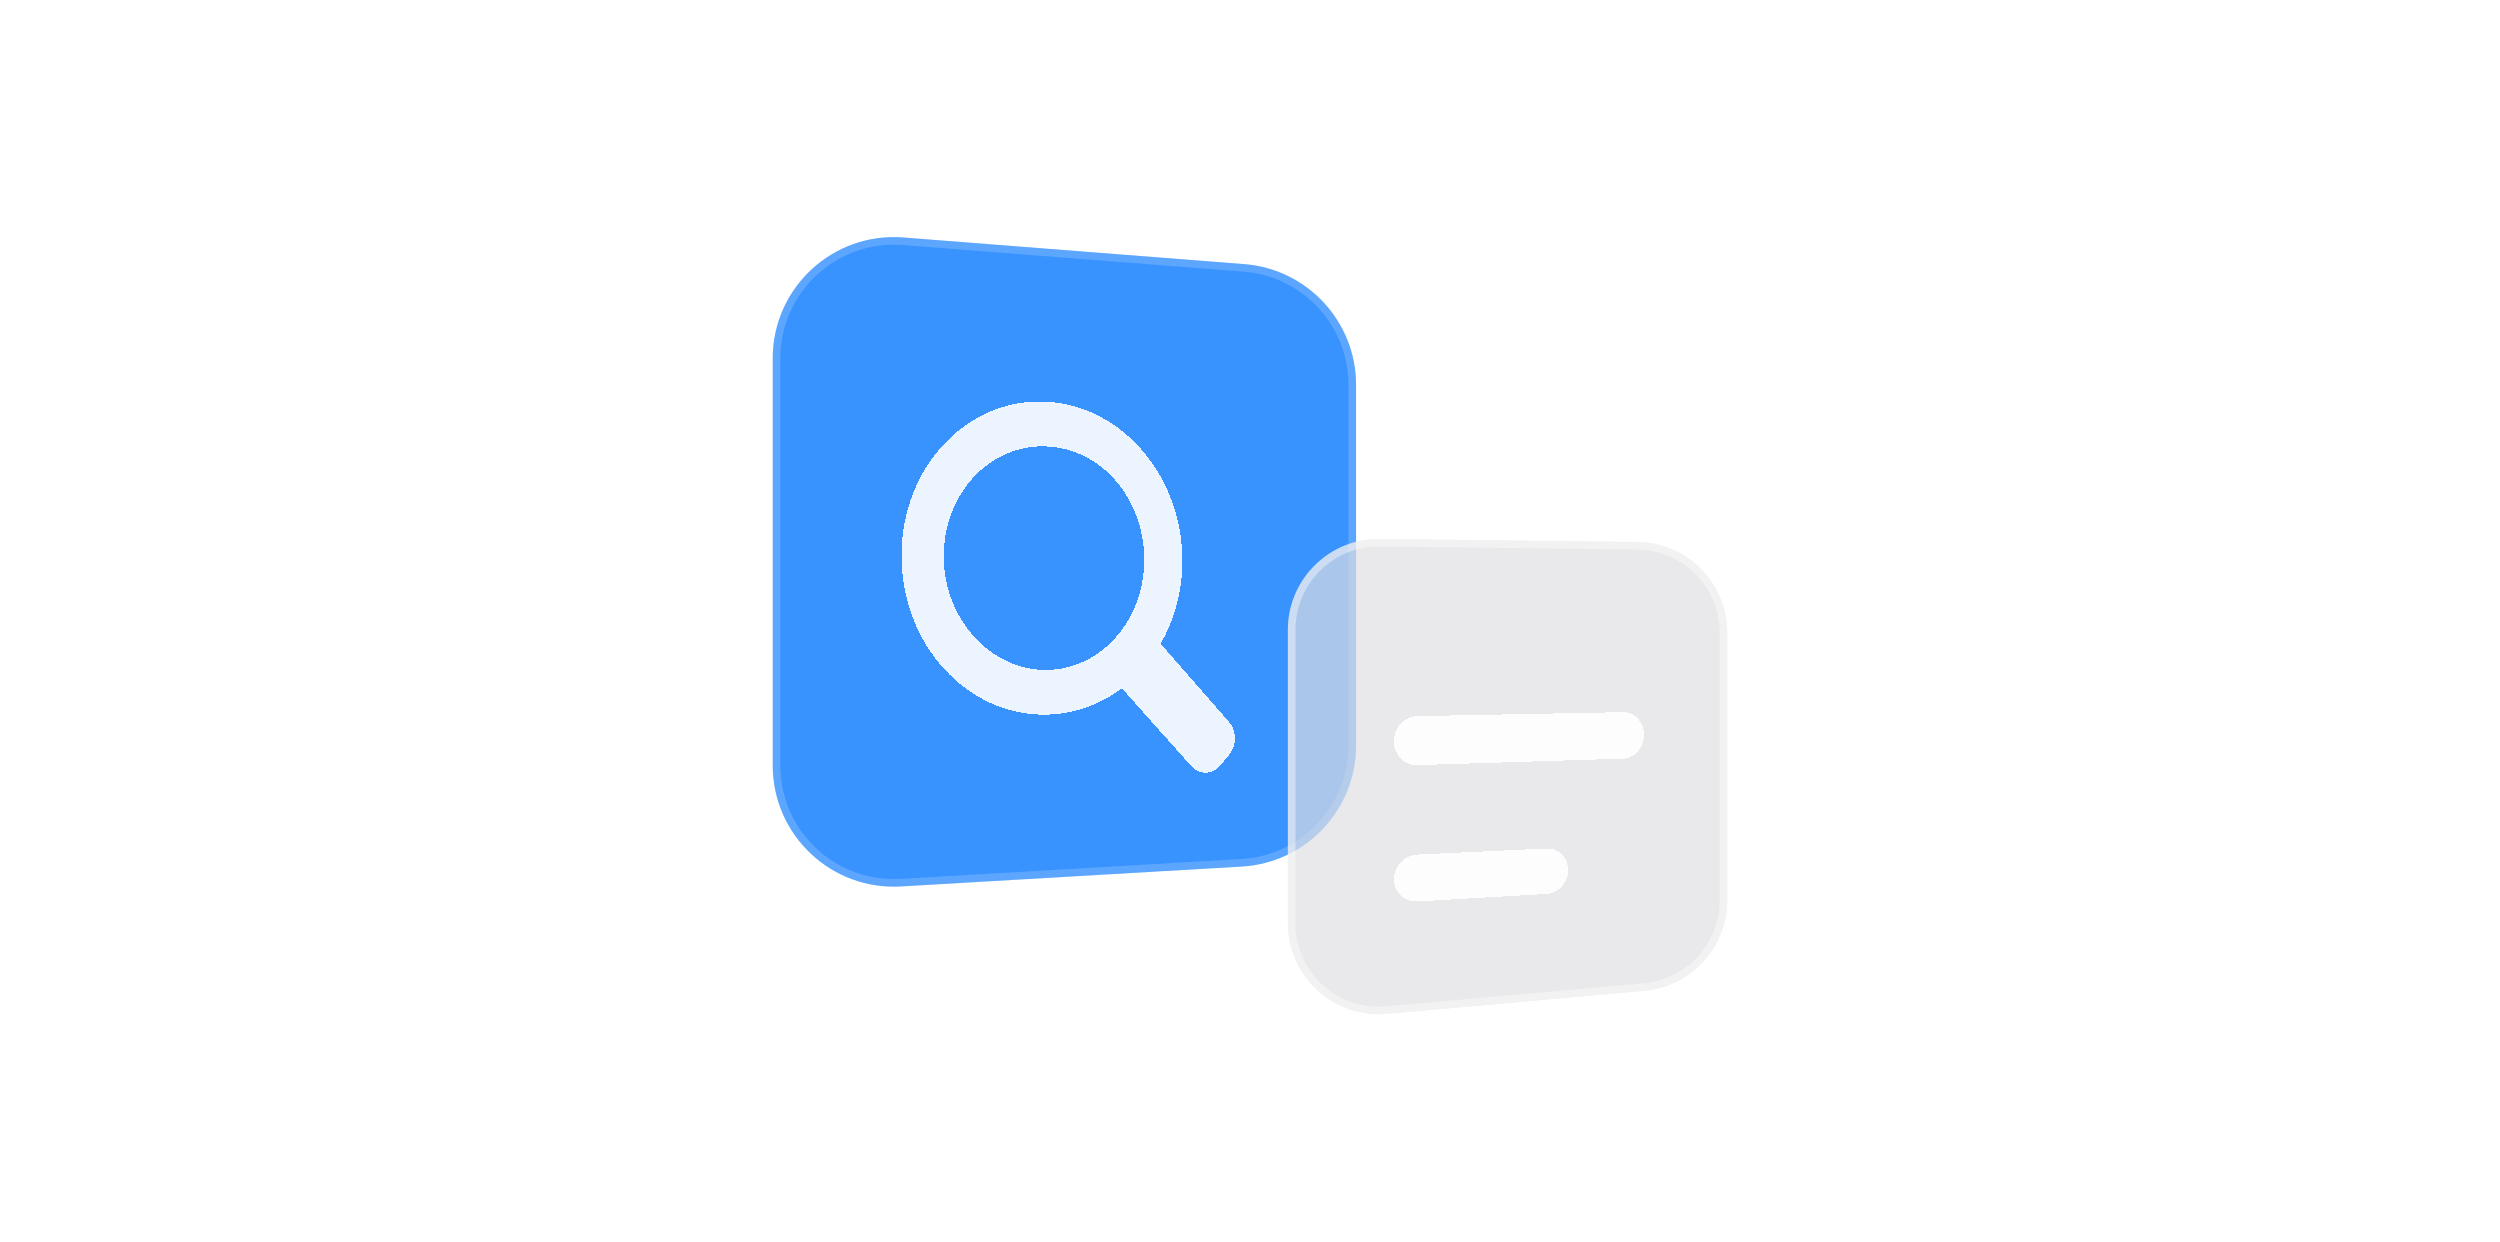 <svg width="330" height="164" viewBox="0 0 330 164" fill="none" xmlns="http://www.w3.org/2000/svg">
	<path d="M102 47.299C102 37.971 109.947 30.621 119.247 31.348L164.247 34.865C172.574 35.516 179 42.463 179 50.816V98.411C179 106.886 172.392 113.89 163.933 114.384L118.933 117.011C109.745 117.548 102 110.242 102 101.039V47.299Z" fill="#0075FF" fill-opacity="0.78"/>
	<path d="M102.5 47.299C102.5 38.263 110.199 31.142 119.208 31.846L164.208 35.363C172.275 35.994 178.5 42.724 178.5 50.816V98.411C178.5 106.621 172.099 113.407 163.903 113.885L118.903 116.512C110.003 117.032 102.5 109.954 102.5 101.039V47.299Z" stroke="white" stroke-opacity="0.18"/>
	<path d="M170 83.141C170 76.459 175.458 71.064 182.14 71.142L216.14 71.538C222.712 71.615 228 76.965 228 83.538V118.833C228 125.045 223.258 130.231 217.07 130.785L183.07 133.83C176.048 134.458 170 128.927 170 121.877V83.141Z" fill="#DFE0E3" fill-opacity="0.68"/>
	<path d="M170.5 83.141C170.5 76.737 175.731 71.567 182.134 71.642L216.134 72.038C222.433 72.112 227.5 77.239 227.5 83.538V118.833C227.5 124.786 222.956 129.756 217.026 130.287L183.026 133.332C176.296 133.934 170.5 128.634 170.5 121.877V83.141Z" stroke="white" stroke-opacity="0.4"/>
	<g filter="url(#filter0_d_23949_7072)">
		<path fill-rule="evenodd" clip-rule="evenodd" d="M148.082 86.844C145.248 88.987 141.821 90.273 138.097 90.335C127.695 90.509 119 81.118 119 69.352C119 57.585 127.698 48.493 138.097 49.022C148.157 49.536 156.069 58.914 156.069 69.984C156.069 74.041 155.019 77.811 153.204 80.975L162.217 91.272C163.261 92.468 163.261 94.436 162.217 95.678L161.082 97.026C160.028 98.278 158.314 98.331 157.252 97.138L148.082 86.844ZM151.041 69.903C151.041 77.877 145.314 84.385 138.094 84.434C130.874 84.484 124.572 77.777 124.572 69.448C124.572 61.119 130.698 54.62 138.094 54.926C145.491 55.231 151.041 61.925 151.041 69.9V69.903Z" fill="white" fill-opacity="0.9" shape-rendering="crispEdges"/>
	</g>
	<g filter="url(#filter1_d_23949_7072)">
		<path d="M187.04 90.531L214.292 90.001C215.791 89.972 217 91.314 217 93C217 94.687 215.791 96.09 214.292 96.137L187.04 96.999C185.365 97.051 184 95.638 184 93.844C184 92.049 185.365 90.565 187.04 90.534V90.531Z" fill="white" fill-opacity="0.9" shape-rendering="crispEdges"/>
	</g>
	<g filter="url(#filter2_d_23949_7072)">
		<path d="M187.081 108.803L204.143 108.003C205.726 107.928 207 109.203 207 110.85C207 112.497 205.723 113.906 204.143 113.999L187.081 114.995C185.383 115.093 184 113.78 184 112.062C184 110.345 185.383 108.886 187.081 108.805V108.803Z" fill="white" fill-opacity="0.9" shape-rendering="crispEdges"/>
	</g>
	<defs>
		<filter id="filter0_d_23949_7072" x="109" y="43" width="64" height="69" filterUnits="userSpaceOnUse" color-interpolation-filters="sRGB">
			<feFlood flood-opacity="0" result="BackgroundImageFix"/>
			<feColorMatrix in="SourceAlpha" type="matrix" values="0 0 0 0 0 0 0 0 0 0 0 0 0 0 0 0 0 0 127 0" result="hardAlpha"/>
			<feOffset dy="4"/>
			<feGaussianBlur stdDeviation="5"/>
			<feComposite in2="hardAlpha" operator="out"/>
			<feColorMatrix type="matrix" values="0 0 0 0 0 0 0 0 0 0 0 0 0 0 0 0 0 0 0.05 0"/>
			<feBlend mode="normal" in2="BackgroundImageFix" result="effect1_dropShadow_23949_7072"/>
			<feBlend mode="normal" in="SourceGraphic" in2="effect1_dropShadow_23949_7072" result="shape"/>
		</filter>
		<filter id="filter1_d_23949_7072" x="174" y="84" width="53" height="27" filterUnits="userSpaceOnUse" color-interpolation-filters="sRGB">
			<feFlood flood-opacity="0" result="BackgroundImageFix"/>
			<feColorMatrix in="SourceAlpha" type="matrix" values="0 0 0 0 0 0 0 0 0 0 0 0 0 0 0 0 0 0 127 0" result="hardAlpha"/>
			<feOffset dy="4"/>
			<feGaussianBlur stdDeviation="5"/>
			<feComposite in2="hardAlpha" operator="out"/>
			<feColorMatrix type="matrix" values="0 0 0 0 0 0 0 0 0 0 0 0 0 0 0 0 0 0 0.05 0"/>
			<feBlend mode="normal" in2="BackgroundImageFix" result="effect1_dropShadow_23949_7072"/>
			<feBlend mode="normal" in="SourceGraphic" in2="effect1_dropShadow_23949_7072" result="shape"/>
		</filter>
		<filter id="filter2_d_23949_7072" x="174" y="102" width="43" height="27" filterUnits="userSpaceOnUse" color-interpolation-filters="sRGB">
			<feFlood flood-opacity="0" result="BackgroundImageFix"/>
			<feColorMatrix in="SourceAlpha" type="matrix" values="0 0 0 0 0 0 0 0 0 0 0 0 0 0 0 0 0 0 127 0" result="hardAlpha"/>
			<feOffset dy="4"/>
			<feGaussianBlur stdDeviation="5"/>
			<feComposite in2="hardAlpha" operator="out"/>
			<feColorMatrix type="matrix" values="0 0 0 0 0 0 0 0 0 0 0 0 0 0 0 0 0 0 0.05 0"/>
			<feBlend mode="normal" in2="BackgroundImageFix" result="effect1_dropShadow_23949_7072"/>
			<feBlend mode="normal" in="SourceGraphic" in2="effect1_dropShadow_23949_7072" result="shape"/>
		</filter>
	</defs>
</svg>
